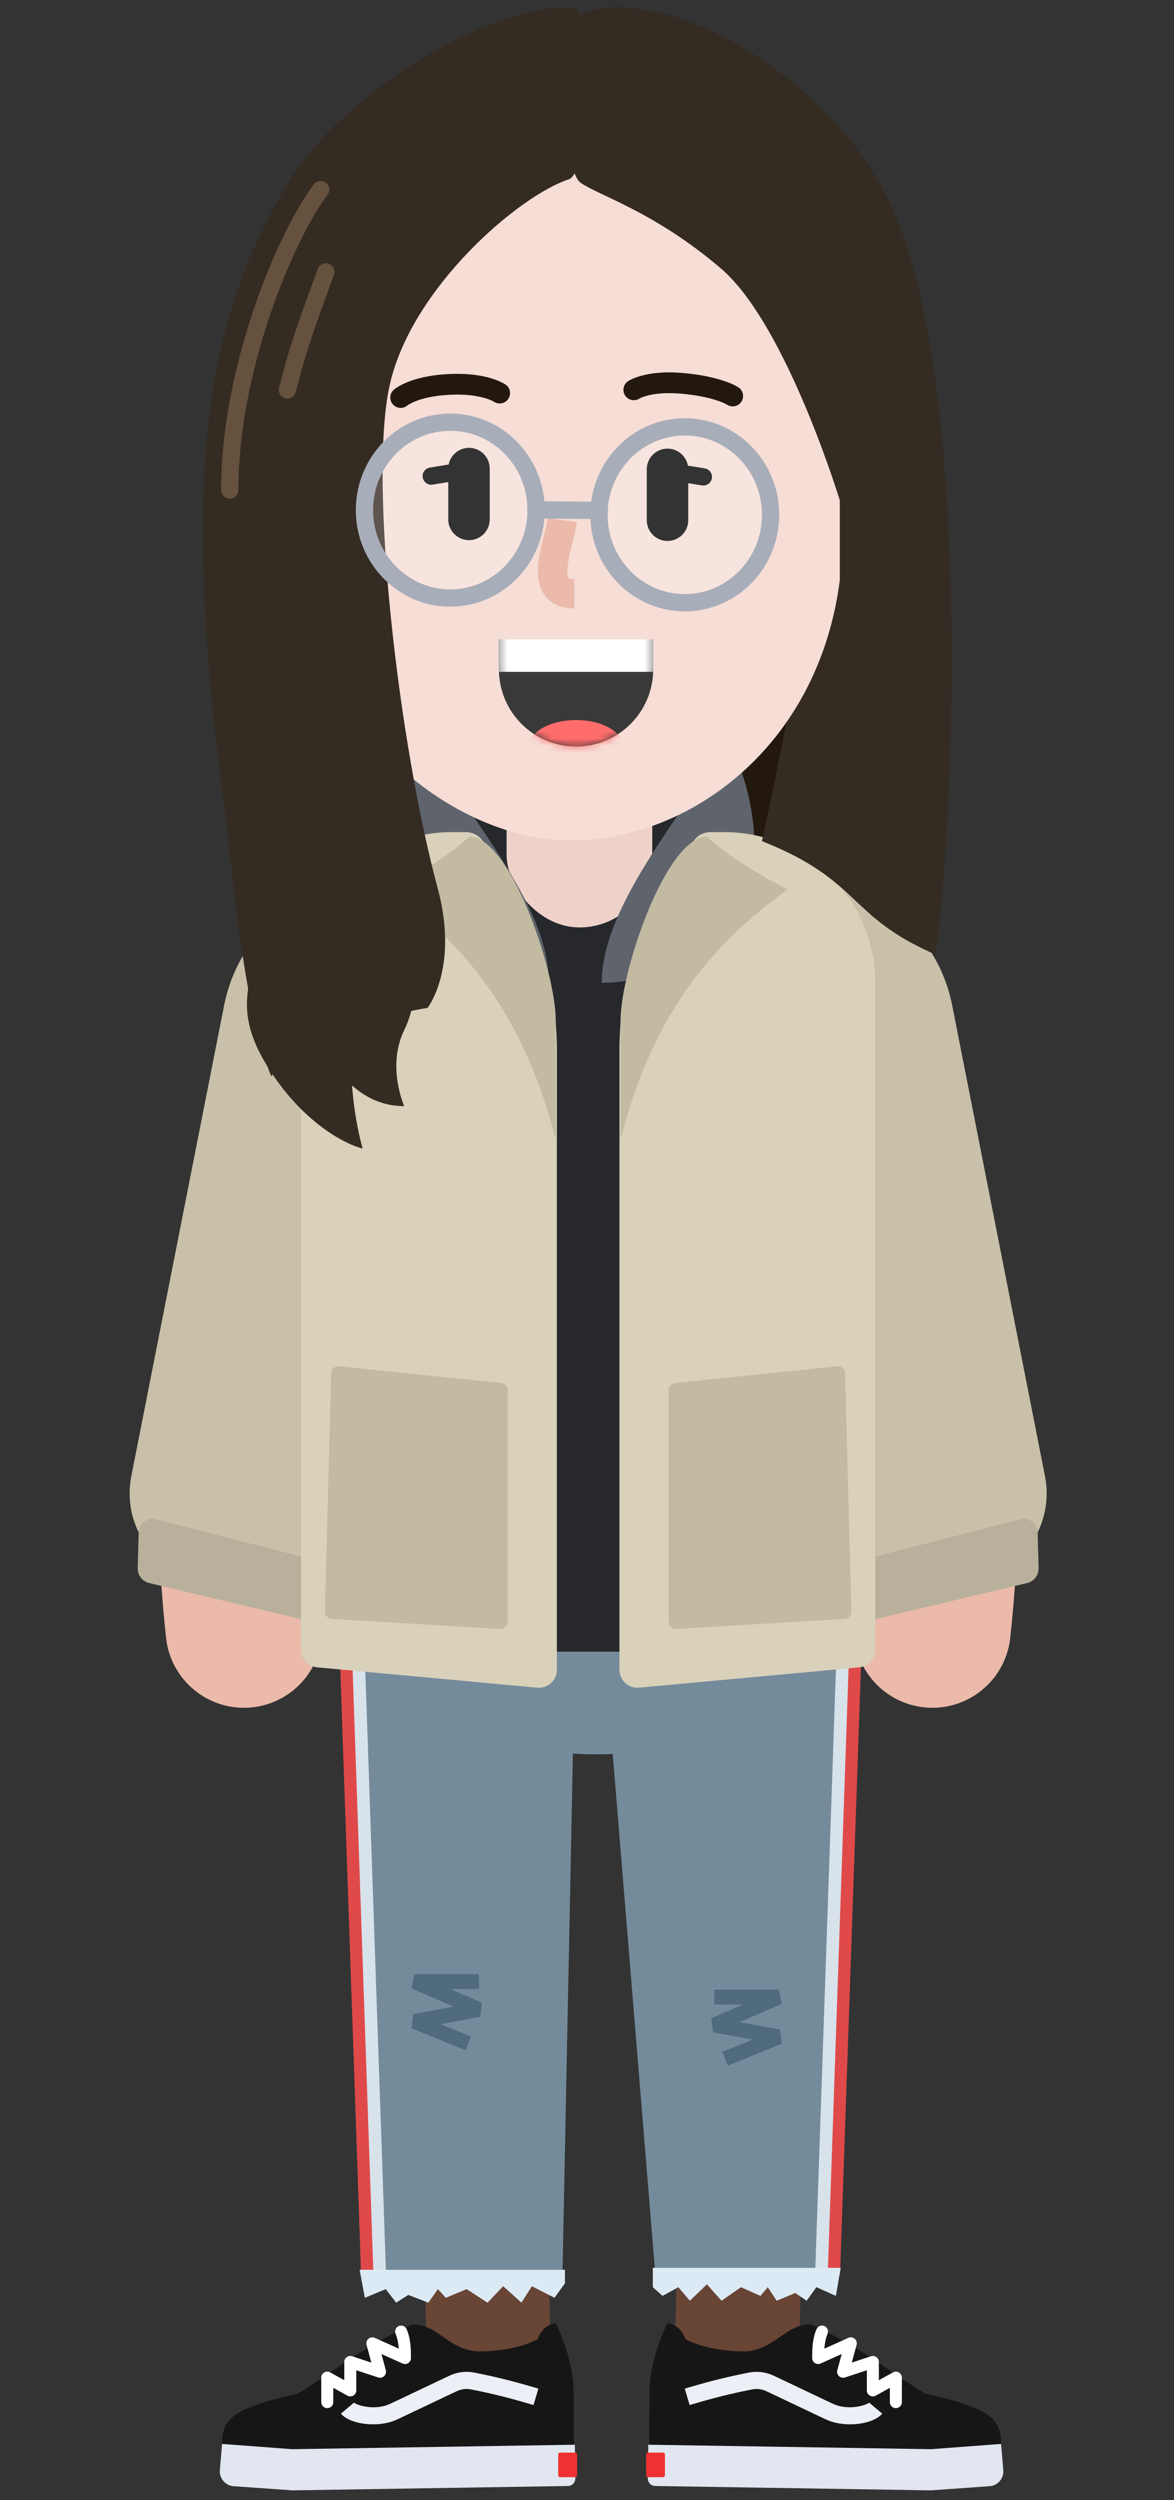 <svg width="163" height="347" viewBox="0 0 163 347" fill="none" xmlns="http://www.w3.org/2000/svg">
<rect x="0" y="0" width="163" height="347" fill="#333333" stroke="none"/>
<path fill-rule="evenodd" clip-rule="evenodd" d="M74.184 276.526C73.874 271.772 69.769 268.171 65.016 268.481C60.263 268.791 56.661 272.896 56.971 277.649C57.654 288.104 58.334 300.393 58.745 310.342L58.812 311.985C59.03 317.522 59.154 322.147 59.172 325.635L59.174 326.353C59.175 328.05 59.148 329.411 59.095 330.384L59.079 330.652C59.073 330.738 59.068 330.817 59.062 330.89L59.05 331.044L59.023 331.136C57.958 334.862 59.519 338.971 63.032 340.984C67.165 343.352 72.436 341.921 74.803 337.787C75.564 336.46 75.854 335.362 76.068 333.968C76.174 333.275 76.247 332.512 76.301 331.635C76.38 330.342 76.419 328.735 76.423 326.802L76.424 326.145C76.417 322.479 76.295 317.679 76.073 311.931L76.003 310.173C75.609 300.513 74.96 288.626 74.295 278.242L74.184 276.526ZM59.178 330.635C59.295 330.26 59.486 329.823 59.836 329.213L59.766 329.337C59.537 329.753 59.345 330.18 59.191 330.613L59.146 330.741L59.178 330.635Z" fill="#694536"/>
<path d="M100.102 256.591C104.855 256.28 108.96 259.882 109.27 264.636L109.374 266.248C110.12 278.048 110.815 293.091 111.066 305.067L111.091 306.355C111.23 313.795 111.193 319.921 110.951 324.483L110.925 324.947C110.772 327.622 110.542 329.78 110.198 331.506C109.924 332.874 109.572 334.058 109.004 335.212C108.485 336.265 107.815 337.24 106.848 338.137C105.239 339.629 103.102 340.58 100.663 340.58C95.9 340.58 92.038 336.718 92.038 331.955C92.038 330.292 92.509 328.739 93.324 327.422L93.417 327.275L93.421 327.251C93.533 326.384 93.637 325.186 93.717 323.716L93.743 323.233C93.956 318.938 93.975 312.865 93.819 305.428L93.795 304.339C93.52 292.264 92.803 277.194 92.057 265.759C91.746 261.006 95.348 256.901 100.102 256.591Z" fill="#694536"/>
<path d="M46.911 217.749L80.008 220.273L78.075 316.653H50.173L46.911 217.749Z" fill="#748B9B"/>
<path d="M48.994 231.518L51.893 315.815L50.144 315.875L47.245 231.578L48.994 231.518Z" fill="#DF4949"/>
<path d="M50.685 230.981L53.584 315.28L51.835 315.34L48.936 231.042L50.685 230.981Z" fill="#D8E2EB"/>
<path d="M50.656 318.932L49.931 315.04H78.438V316.92L76.988 318.932L73.848 317.322L72.398 319.605L69.861 317.322L67.687 319.605L64.788 317.725L61.889 318.932L60.802 317.725L59.473 319.605L56.695 318.53L55.004 319.605L53.555 317.725L50.656 318.932Z" fill="#DCEAF5"/>
<path d="M82.821 243.498C99.079 243.498 112.258 235.955 112.258 226.65C112.258 217.346 99.079 209.803 82.821 209.803C66.564 209.803 53.385 217.346 53.385 226.65C53.385 235.955 66.564 243.498 82.821 243.498Z" fill="#748B9B"/>
<path d="M83.245 221.119H117.336L116.124 315.847H91L83.245 221.119Z" fill="#748B9B"/>
<path d="M117.786 231.25L119.535 231.31L116.636 315.607L114.887 315.547L117.786 231.25Z" fill="#DF4949"/>
<path d="M116.095 230.713L117.844 230.773L114.945 315.07L113.196 315.01L116.095 230.713Z" fill="#D8E2EB"/>
<path d="M108.131 276.157L108.54 278.133L102.687 280.663L108.319 281.705L108.52 283.671L101.055 286.714L100.277 284.806L104.486 283.091L98.986 282.073L98.764 280.115L103.152 278.217L99.173 278.218V276.157H108.131Z" fill="#506A7E"/>
<path d="M66.499 274.01V276.07L62.522 276.07L66.908 277.964L66.687 279.923L61.184 280.942L65.395 282.658L64.618 284.566L57.152 281.524L57.353 279.557L62.984 278.513L57.133 275.985L57.541 274.01H66.499Z" fill="#506A7E"/>
<path d="M116.053 318.665L116.728 314.772H90.638V317.457L91.989 318.665L94.188 317.457L95.784 319.337L98.149 317.055L100.176 319.337L102.878 317.457L105.581 318.665L106.594 317.457L107.833 319.337L110.422 318.262L111.999 319.337L113.35 317.457L116.053 318.665Z" fill="#DCEAF5"/>
<path d="M33.547 345.06C33.498 339.29 34.267 335.78 39.174 333.422C44.082 331.065 48.704 326.532 57.194 322.645C57.194 322.645 58.311 322.43 60.13 323.435C61.683 324.295 63.677 326.397 66.681 326.372C69.943 326.342 72.85 325.635 74.657 324.667C75.437 322.482 77.168 322.467 77.168 322.467C77.168 322.467 79.606 327.21 79.646 331.972C79.687 336.735 79.683 344.647 79.683 344.647L33.547 345.06Z" fill="#161616"/>
<path d="M62.423 329.732C63.499 329.229 64.706 329.081 65.867 329.313C69.034 329.943 71.229 330.496 74.445 331.447L74.75 331.537L74.072 333.817L73.498 333.648C70.496 332.766 68.403 332.244 65.402 331.646C64.739 331.514 64.048 331.599 63.431 331.887L62.139 332.496L55.666 335.57C55.49 335.652 55.319 335.732 55.136 335.817C52.502 337.037 48.667 336.502 47.376 335.059L47.331 335.008L49.152 333.477C49.277 333.625 50.02 333.929 50.901 334.056C52.036 334.219 53.191 334.096 54.135 333.658L55.303 333.112L61.218 330.3C61.658 330.091 62.046 329.909 62.423 329.732Z" fill="#ECEFF5"/>
<path d="M55.361 322.851C55.782 322.668 56.273 322.861 56.456 323.283C56.651 323.731 56.791 324.221 56.887 324.753C57.028 325.532 57.058 326.169 57.058 327.29C57.058 327.88 56.465 328.278 55.924 328.066L55.884 328.049L52.96 326.732L53.567 328.98C53.736 329.607 53.158 330.171 52.543 330.001L52.502 329.988L49.468 328.986L49.468 331.782C49.468 332.402 48.818 332.799 48.271 332.531L48.232 332.511L46.272 331.425L46.272 333.415C46.272 333.859 45.923 334.223 45.485 334.246L45.439 334.248C44.995 334.248 44.631 333.899 44.608 333.461L44.606 333.415V330.012C44.606 329.393 45.256 328.995 45.804 329.264L45.843 329.284L47.802 330.369L47.802 327.835C47.802 327.283 48.328 326.888 48.852 327.031L48.896 327.044L51.557 327.922L50.894 325.467C50.715 324.802 51.371 324.226 52.001 324.474L52.04 324.491L55.362 325.987C55.342 325.682 55.31 325.41 55.262 325.126L55.248 325.048C55.174 324.636 55.069 324.268 54.929 323.947C54.746 323.525 54.939 323.035 55.361 322.851Z" fill="white"/>
<path d="M35.404 333.865C36.909 333.305 38.504 332.882 41.561 332.175L40.262 335.997L40.299 340.352L31.598 340.43C31.243 340.435 30.608 339.95 30.911 337.987C31.29 335.535 33.264 334.657 35.404 333.865Z" fill="#161616"/>
<path d="M79.877 344.007L79.814 339.322L40.562 339.942L30.834 339.212L30.526 342.852C30.429 343.997 31.287 345 32.433 345.08L40.61 345.657L78.862 345.052C79.431 345.042 79.885 344.575 79.877 344.007Z" fill="#E1E6F0"/>
<rect x="77.503" y="340.42" width="2.617" height="3.404" rx="0.238" fill="#F03131"/>
<path d="M136.276 345.06C136.325 339.29 135.556 335.78 130.649 333.422C125.742 331.065 121.12 326.532 112.63 322.645C112.63 322.645 111.512 322.43 109.693 323.435C108.141 324.295 106.147 326.397 103.143 326.372C99.88 326.342 96.973 325.635 95.167 324.667C94.386 322.482 92.655 322.467 92.655 322.467C92.655 322.467 90.218 327.21 90.177 331.972C90.136 336.735 90.141 344.647 90.141 344.647L136.276 345.06Z" fill="#161616"/>
<path d="M103.955 329.313C105.117 329.081 106.324 329.229 107.4 329.732L108.7 330.345L114.66 333.178C115.034 333.354 115.339 333.497 115.688 333.658C116.632 334.096 117.787 334.219 118.922 334.056C119.776 333.933 120.5 333.644 120.657 333.491L120.671 333.477L122.492 335.008C121.26 336.473 117.441 337.038 114.779 335.858L113.911 335.455L106.882 332.117C106.715 332.038 106.552 331.962 106.392 331.887C105.775 331.599 105.084 331.514 104.42 331.646C101.419 332.244 99.326 332.766 96.325 333.648L95.751 333.817L95.073 331.537L95.676 331.359C98.731 330.462 100.888 329.924 103.955 329.313Z" fill="#ECEFF5"/>
<path d="M113.367 323.283C113.55 322.861 114.041 322.668 114.462 322.851C114.884 323.035 115.077 323.525 114.894 323.947C114.754 324.268 114.649 324.636 114.575 325.048C114.528 325.309 114.495 325.556 114.473 325.824L114.461 325.987L117.783 324.491C118.411 324.208 119.084 324.765 118.939 325.425L118.929 325.467L118.266 327.922L120.927 327.044C121.451 326.871 121.991 327.246 122.02 327.789L122.021 327.835L122.021 330.369L123.981 329.284C124.523 328.984 125.185 329.36 125.216 329.968L125.217 330.012V333.415C125.217 333.875 124.844 334.248 124.384 334.248C123.94 334.248 123.576 333.899 123.553 333.461L123.551 333.415L123.551 331.425L121.591 332.511C121.049 332.811 120.387 332.435 120.356 331.826L120.355 331.782L120.355 328.986L117.321 329.988C116.705 330.191 116.11 329.645 116.246 329.022L116.256 328.98L116.863 326.732L113.94 328.049C113.402 328.291 112.795 327.914 112.766 327.334L112.765 327.29L112.766 326.906C112.774 326.014 112.812 325.439 112.936 324.753C113.032 324.221 113.172 323.731 113.367 323.283Z" fill="white"/>
<path d="M134.42 333.865C132.914 333.305 131.319 332.882 128.263 332.175L129.562 335.997L129.524 340.352L138.225 340.43C138.581 340.435 139.215 339.95 138.912 337.987C138.534 335.535 136.559 334.657 134.42 333.865Z" fill="#161616"/>
<path d="M89.947 344.007L90.01 339.322L129.262 339.942L138.99 339.212L139.298 342.852C139.394 343.997 138.536 345 137.39 345.08L129.213 345.657L90.961 345.052C90.393 345.042 89.939 344.575 89.947 344.007Z" fill="#E1E6F0"/>
<rect width="2.617" height="3.404" rx="0.238" transform="matrix(-1 0 0 1 92.32 340.42)" fill="#F03131"/>
<rect x="36.171" y="95.026" width="82.113" height="38.733" rx="19.366" fill="#23180D"/>
<path d="M39.285 140.823C39.3 126.358 51.04 114.661 65.504 114.661H93.818C107.487 114.661 118.875 125.144 119.706 138.788C120.381 149.852 120.999 162.585 120.999 172.064C120.999 184.081 120.005 201.253 119.164 213.639C118.564 222.468 111.2 229.246 102.351 229.246H58.039C49.24 229.246 41.898 222.533 41.247 213.758C40.397 202.294 39.412 186.797 39.338 175.641C39.278 166.495 39.273 152.873 39.285 140.823Z" fill="#26282C"/>
<path d="M80.386 136.986C89.397 136.986 96.703 129.399 96.703 120.041C96.703 110.682 89.397 103.095 80.386 103.095C71.374 103.095 64.068 110.682 64.068 120.041C64.068 129.399 71.374 136.986 80.386 136.986Z" fill="#26282C"/>
<rect x="70.334" y="97.72" width="20.227" height="31.009" rx="10.114" fill="#EED1C9"/>
<path d="M56.962 125.42C60.541 131.23 67.227 136.153 76.175 136.153C76.175 129.249 71.437 121.655 65.91 113.585C63.617 110.236 61.7 106.592 56.962 106.592C55.471 110.447 53.383 119.61 56.962 125.42Z" fill="#5F646C"/>
<path d="M102.756 125.42C99.177 131.23 92.492 136.408 83.543 136.408C83.543 129.504 88.281 121.655 93.808 113.585C96.102 110.236 98.019 106.592 102.756 106.592C104.247 110.447 106.335 119.61 102.756 125.42Z" fill="#5F646C"/>
<path d="M48.79 124.788C51.89 119.644 58.573 117.986 63.717 121.086C68.862 124.186 70.519 130.869 67.42 136.013L66.967 136.761C66.261 137.923 65.495 139.164 64.597 140.601L63.027 143.101C62.045 144.657 59.968 147.948 59.285 149.037L58.25 150.69C57.968 151.142 57.696 151.579 57.431 152.006L56.674 153.233C54.258 157.164 52.383 160.375 50.887 163.186L50.639 163.654L50.476 164.096C44.45 180.569 42.397 203.511 44.611 224.32L44.681 224.963C45.342 230.933 41.039 236.309 35.07 236.97C29.1 237.632 23.725 233.329 23.063 227.36C20.36 202.981 22.761 176.092 30.305 155.933L30.536 155.324L31.035 154.208L31.247 153.801C33.205 150.052 35.604 145.947 38.769 140.831L39.504 139.646C39.79 139.187 40.085 138.714 40.393 138.223L45.066 130.806C46.628 128.324 47.777 126.469 48.79 124.788Z" fill="#EBBAAA"/>
<path d="M31.114 139.563C33.487 127.528 45.11 119.981 57.069 122.711C69.021 125.44 76.781 137.401 74.401 149.428L62.93 207.381C60.831 217.985 50.045 224.151 39.797 220.605L38.344 220.102C36.42 219.436 34.374 219.265 32.394 219.603C23.97 221.044 16.567 213.337 18.237 204.866L31.114 139.563Z" fill="#C8C0A8"/>
<path d="M19.252 212.716C19.286 211.451 20.45 210.565 21.668 210.878L44.636 216.776C45.787 217.072 46.461 218.309 46.083 219.432L44.673 223.619C44.352 224.572 43.376 225.112 42.396 224.879L20.704 219.722C19.76 219.498 19.091 218.622 19.118 217.645L19.252 212.716Z" fill="#B8B09B"/>
<path d="M41.792 136.494C41.792 124.896 51.194 115.494 62.792 115.494H64.678C65.532 115.494 66.34 115.877 66.88 116.537C73.63 124.795 77.318 135.134 77.318 145.8V171.809V231.758C77.318 233.23 76.053 234.383 74.588 234.247L44.062 231.425C42.776 231.306 41.792 230.227 41.792 228.936V166.071V136.494Z" fill="#D9D1BA"/>
<path d="M53.987 123.452C63.399 130.274 72.457 139.623 77.162 158.194C77.162 156.023 77.162 146.066 77.162 141.645C77.162 134.696 70.81 116.125 65.163 116.125C62.575 118.525 59.046 120.799 53.987 123.452Z" fill="#C2BAA1"/>
<path d="M70.495 192.954C70.495 192.441 70.108 192.011 69.598 191.959L47.087 189.636C46.508 189.576 46 190.022 45.985 190.604L45.111 223.679C45.097 224.218 45.513 224.671 46.051 224.703L69.436 226.098C70.01 226.133 70.495 225.676 70.495 225.1V192.954Z" fill="#C2BAA1"/>
<path d="M99.605 121.086C104.749 117.986 111.432 119.644 114.532 124.788L115.036 125.622C115.669 126.662 116.366 127.789 117.185 129.1L122.458 137.472L123.232 138.708C123.432 139.028 123.627 139.34 123.818 139.646L124.379 140.551C127.688 145.891 130.168 150.133 132.181 154.005L132.286 154.208L132.786 155.324C140.512 175.549 142.989 202.734 140.259 227.36C139.597 233.329 134.221 237.632 128.252 236.97C122.282 236.309 117.979 230.933 118.641 224.963C120.967 203.985 118.934 180.739 112.846 164.096L112.682 163.653L112.617 163.529C111.061 160.579 109.087 157.195 106.499 152.991L105.89 152.006C105.582 151.508 105.263 150.997 104.93 150.463L102.894 147.222C101.732 145.379 100.197 142.948 99.844 142.386L98.725 140.601C97.631 138.851 96.733 137.393 95.902 136.013C92.802 130.869 94.46 124.186 99.605 121.086Z" fill="#EBBAAA"/>
<path d="M132.208 139.563C129.835 127.528 118.211 119.981 106.253 122.711C94.3 125.44 86.541 137.401 88.921 149.428L100.391 207.381C102.49 217.985 113.277 224.151 123.525 220.605L124.978 220.102C126.902 219.436 128.948 219.265 130.928 219.603C139.351 221.044 146.755 213.337 145.084 204.866L132.208 139.563Z" fill="#C8C0A8"/>
<path d="M144.07 212.716C144.036 211.451 142.872 210.565 141.654 210.878L118.686 216.776C117.535 217.072 116.861 218.309 117.239 219.432L118.649 223.619C118.97 224.572 119.946 225.112 120.926 224.879L142.618 219.722C143.562 219.498 144.23 218.622 144.204 217.645L144.07 212.716Z" fill="#B8B09B"/>
<path d="M121.53 136.494C121.53 124.896 112.128 115.494 100.53 115.494H98.643C97.79 115.494 96.982 115.877 96.442 116.537C89.691 124.795 86.004 135.134 86.004 145.8V171.809V231.758C86.004 233.23 87.268 234.383 88.734 234.247L119.26 231.425C120.546 231.306 121.53 230.227 121.53 228.936V166.071V136.494Z" fill="#D9D1BA"/>
<path d="M109.335 123.452C99.924 130.274 90.865 139.623 86.16 158.194C86.16 156.023 86.16 146.066 86.16 141.645C86.16 134.696 92.512 116.125 98.159 116.125C100.747 118.525 104.276 120.799 109.335 123.452Z" fill="#C2BAA1"/>
<path d="M92.826 192.954C92.826 192.441 93.214 192.011 93.724 191.959L116.235 189.636C116.814 189.576 117.322 190.022 117.337 190.604L118.21 223.679C118.225 224.218 117.809 224.671 117.27 224.703L93.886 226.098C93.311 226.133 92.826 225.676 92.826 225.1V192.954Z" fill="#C2BAA1"/>
<path d="M114.199 53.114C109.775 34.254 90.7 24.562 83.306 22.246C79.931 15.794 80.413 2.423 85.717 1.4C93.433 -0.089 114.163 9.341 123.325 27.706C134.844 50.794 132.691 112.149 129.911 132.5C117.535 127.125 119.661 122.25 105.788 116.745C111.604 90.439 114.199 69.494 114.199 69.494C114.199 69.494 116.643 63.538 114.199 53.114Z" fill="#342B22"/>
<path d="M41.846 44.583C41.846 24.625 58.581 8.446 79.224 8.446C99.868 8.446 116.602 24.625 116.602 44.583V80.525C113.588 103.839 95.502 116.662 79.224 116.662C62.946 116.662 44.056 101.119 41.846 80.525V44.583Z" fill="#F6DDD6"/>
<path fill-rule="evenodd" clip-rule="evenodd" d="M69.273 88.737V92.908C69.273 98.822 74.067 103.616 79.981 103.616C85.894 103.616 90.689 98.822 90.689 92.908V88.737H69.273Z" fill="#393939"/>
<mask id="mask0_1_295" style="mask-type:luminance" maskUnits="userSpaceOnUse" x="69" y="88" width="22" height="16">
<path fill-rule="evenodd" clip-rule="evenodd" d="M69.28 88.013C69.275 88.145 69.273 88.278 69.273 88.412V92.908C69.273 98.822 74.067 103.616 79.981 103.616C85.895 103.616 90.689 98.822 90.689 92.908V88.412C90.689 88.278 90.686 88.145 90.681 88.013H69.28Z" fill="white"/>
</mask>
<g mask="url(#mask0_1_295)">
<path d="M79.98 107.127C83.547 107.127 86.438 105.518 86.438 103.533C86.438 101.547 83.547 99.938 79.98 99.938C76.414 99.938 73.523 101.547 73.523 103.533C73.523 105.518 76.414 107.127 79.98 107.127Z" fill="#FF6C6C"/>
<rect x="69.273" y="88.738" width="21.416" height="4.514" fill="white"/>
</g>
<path d="M81.007 1.888C89.727 -2.213 112.271 8.102 122.473 28.564C122.473 28.564 128.002 40.908 129.358 49.441C130.694 57.858 126.311 62.116 126.311 62.116L116.825 70.153C116.825 70.153 109.321 45.161 100.098 37.266C90.874 29.372 83.011 27.096 80.602 25.357C78.192 23.617 77.909 8.598 81.007 1.888Z" fill="#342B22"/>
<path d="M62.288 51.917C64.753 51.794 66.786 52.054 68.407 52.574C68.899 52.732 69.321 52.905 69.676 53.083C69.912 53.2 70.085 53.303 70.196 53.38C70.85 53.833 71.012 54.73 70.559 55.383C70.118 56.02 69.255 56.191 68.607 55.78L68.556 55.747C68.448 55.672 68.112 55.504 67.527 55.316C66.239 54.903 64.553 54.687 62.431 54.792C60.578 54.885 59.089 55.179 57.926 55.602C57.455 55.775 57.078 55.953 56.791 56.124C56.737 56.157 56.69 56.186 56.65 56.213L56.564 56.272C56.565 56.271 56.568 56.268 56.574 56.263C55.975 56.785 55.066 56.722 54.543 56.123C54.021 55.523 54.084 54.614 54.684 54.091C54.815 53.977 55.024 53.825 55.318 53.65C55.76 53.387 56.299 53.131 56.94 52.898C58.378 52.373 60.152 52.023 62.288 51.917Z" fill="#23180D"/>
<path d="M54.106 53.446C57.09 40.031 71.954 27.195 78.992 24.877C81.894 23.921 83.836 1 78.992 1C66.729 1 47.278 13.607 40.337 24.877C28.938 43.384 24.906 64.132 30.974 110.831C32.459 122.258 33.807 139.896 37.646 149.359C44.844 142.002 59.361 139.896 59.361 139.896C59.361 139.896 63.752 134.316 60.762 123.252C55.362 103.271 51.123 66.861 54.106 53.446Z" fill="#342B22"/>
<path d="M37.983 127.132C41.106 119.868 39.284 104.266 37.983 97.372C47.527 107.292 64.402 128.241 55.552 132.68C46.703 137.119 48.394 152.352 50.346 159.413C48.178 158.909 42.668 156.185 37.983 149.325C32.126 140.751 34.078 136.211 37.983 127.132Z" fill="#342B22"/>
<path d="M54.038 124.905C46.402 121.381 43.692 119.115 39.505 112.821C38.684 116.681 39.012 129.034 40.983 135.479C42.953 141.923 46.761 153.528 56.121 153.528C56.121 153.528 53.657 148.018 56.121 142.983C58.584 137.948 59.199 127.287 54.038 124.905Z" fill="#342B22"/>
<path d="M43.557 25.595C43.955 25.066 44.707 24.959 45.237 25.358C45.766 25.756 45.873 26.508 45.474 27.038C42.949 30.395 39.883 36.682 37.521 43.642C34.72 51.891 33.094 60.379 33.094 68.014C33.094 68.676 32.557 69.213 31.894 69.213C31.232 69.213 30.695 68.676 30.695 68.014C30.695 60.093 32.37 51.352 35.248 42.87L35.408 42.403C37.824 35.407 40.918 29.103 43.557 25.595Z" fill="#65513D"/>
<path d="M44.117 37.321C44.346 36.699 45.035 36.38 45.657 36.608C46.279 36.836 46.598 37.525 46.37 38.147L45.468 40.615C42.97 47.477 42.26 49.733 41.066 54.412C40.903 55.054 40.25 55.441 39.608 55.278C38.965 55.114 38.578 54.461 38.742 53.819L38.979 52.896C40.191 48.227 41.04 45.714 44.117 37.321Z" fill="#65513D"/>
<path d="M66.148 63.853C66.803 63.747 67.418 64.192 67.524 64.846C67.627 65.482 67.209 66.083 66.584 66.212L66.531 66.222L60.068 67.266C59.414 67.371 58.798 66.927 58.693 66.273C58.59 65.636 59.008 65.036 59.633 64.907L59.685 64.897L66.148 63.853Z" fill="black"/>
<path d="M90.007 64.956C90.109 64.32 90.695 63.882 91.329 63.956L91.382 63.963L97.845 65.007C98.499 65.113 98.944 65.729 98.838 66.383C98.735 67.02 98.15 67.458 97.515 67.384L97.463 67.376L90.999 66.332C90.345 66.226 89.901 65.61 90.007 64.956Z" fill="black"/>
<path d="M65.116 62.158C66.682 62.158 67.955 63.408 67.994 64.964L67.995 65.037L67.995 72.094C67.995 73.684 66.706 74.974 65.115 74.974C63.55 74.973 62.276 73.724 62.237 72.167L62.236 72.094L62.237 65.037C62.237 63.447 63.526 62.158 65.116 62.158Z" fill="black"/>
<path d="M92.677 62.268C94.243 62.268 95.517 63.518 95.556 65.075L95.557 65.148L95.556 72.205C95.556 73.795 94.267 75.084 92.677 75.084C91.111 75.084 89.838 73.834 89.799 72.278L89.798 72.204L89.798 65.147C89.798 63.557 91.087 62.268 92.677 62.268Z" fill="black"/>
<path d="M100.923 56.158L100.885 56.136C100.803 56.09 100.695 56.034 100.559 55.972C100.14 55.778 99.595 55.578 98.915 55.388C97.796 55.074 96.447 54.824 94.848 54.665C92.609 54.442 90.874 54.603 89.594 54.994C89.31 55.08 89.08 55.17 88.902 55.254L88.83 55.29L88.773 55.32L88.788 55.31C88.124 55.747 87.232 55.563 86.795 54.899C86.358 54.234 86.542 53.342 87.206 52.905C87.307 52.838 87.46 52.751 87.666 52.654C87.972 52.508 88.334 52.368 88.754 52.24C90.403 51.736 92.521 51.539 95.134 51.8C96.896 51.975 98.409 52.256 99.692 52.615C100.518 52.847 101.206 53.099 101.766 53.358L101.916 53.429C102.204 53.567 102.411 53.687 102.543 53.777C103.2 54.225 103.369 55.121 102.92 55.778C102.484 56.418 101.622 56.595 100.971 56.189L100.923 56.158Z" fill="#23180D"/>
<path d="M76.041 71.906L80.084 72.449L80.053 72.672C79.973 73.22 79.879 73.664 79.621 74.737L79.299 76.068C79.254 76.259 79.214 76.426 79.177 76.591C78.794 78.272 78.683 79.355 78.83 79.985L78.845 80.043C78.915 80.309 79.01 80.365 79.601 80.371L79.73 80.372V84.451C77.135 84.451 75.384 83.151 74.859 80.917C74.533 79.526 74.677 78.02 75.164 75.842L75.258 75.432C75.285 75.317 75.313 75.198 75.344 75.07L75.731 73.464C75.91 72.707 75.976 72.373 76.032 71.977L76.041 71.906Z" fill="#EBBAAA"/>
<path d="M74.488 71.453C74.488 78.217 69.13 83.656 62.574 83.656C56.019 83.656 50.661 78.217 50.661 71.453C50.661 64.689 56.019 59.25 62.574 59.25C69.13 59.25 74.488 64.689 74.488 71.453Z" fill="white" fill-opacity="0.2"/>
<path d="M106.988 71.453C106.988 78.217 101.63 83.655 95.075 83.655C88.519 83.655 83.161 78.217 83.161 71.453C83.161 64.689 88.519 59.25 95.075 59.25C101.63 59.25 106.988 64.689 106.988 71.453Z" fill="white" fill-opacity="0.2"/>
<path fill-rule="evenodd" clip-rule="evenodd" d="M49.403 70.804C49.403 63.4 55.276 57.401 62.516 57.401C69.757 57.401 75.63 63.4 75.63 70.804C75.63 78.207 69.757 84.206 62.516 84.206C55.276 84.206 49.403 78.207 49.403 70.804ZM73.23 70.803C73.23 64.713 68.42 59.8 62.516 59.8C56.612 59.8 51.802 64.713 51.802 70.803C51.802 76.893 56.612 81.806 62.516 81.806C68.42 81.806 73.23 76.893 73.23 70.803Z" fill="#A8AEB9"/>
<path fill-rule="evenodd" clip-rule="evenodd" d="M81.961 71.453C81.961 64.049 87.834 58.05 95.075 58.05C102.315 58.05 108.188 64.049 108.188 71.453C108.188 78.856 102.315 84.855 95.075 84.855C87.834 84.855 81.961 78.856 81.961 71.453ZM105.789 71.453C105.789 65.363 100.978 60.45 95.075 60.45C89.171 60.45 84.36 65.363 84.36 71.453C84.36 77.542 89.171 82.455 95.075 82.455C100.978 82.455 105.789 77.542 105.789 71.453Z" fill="#A8AEB9"/>
<path d="M74.411 69.565L83.221 69.643C83.884 69.649 84.416 70.191 84.41 70.854C84.404 71.498 83.891 72.02 83.253 72.042L83.2 72.043L74.389 71.964C73.727 71.958 73.195 71.416 73.201 70.754C73.206 70.109 73.719 69.588 74.357 69.566L74.411 69.565Z" fill="#A8AEB9"/>
</svg>

